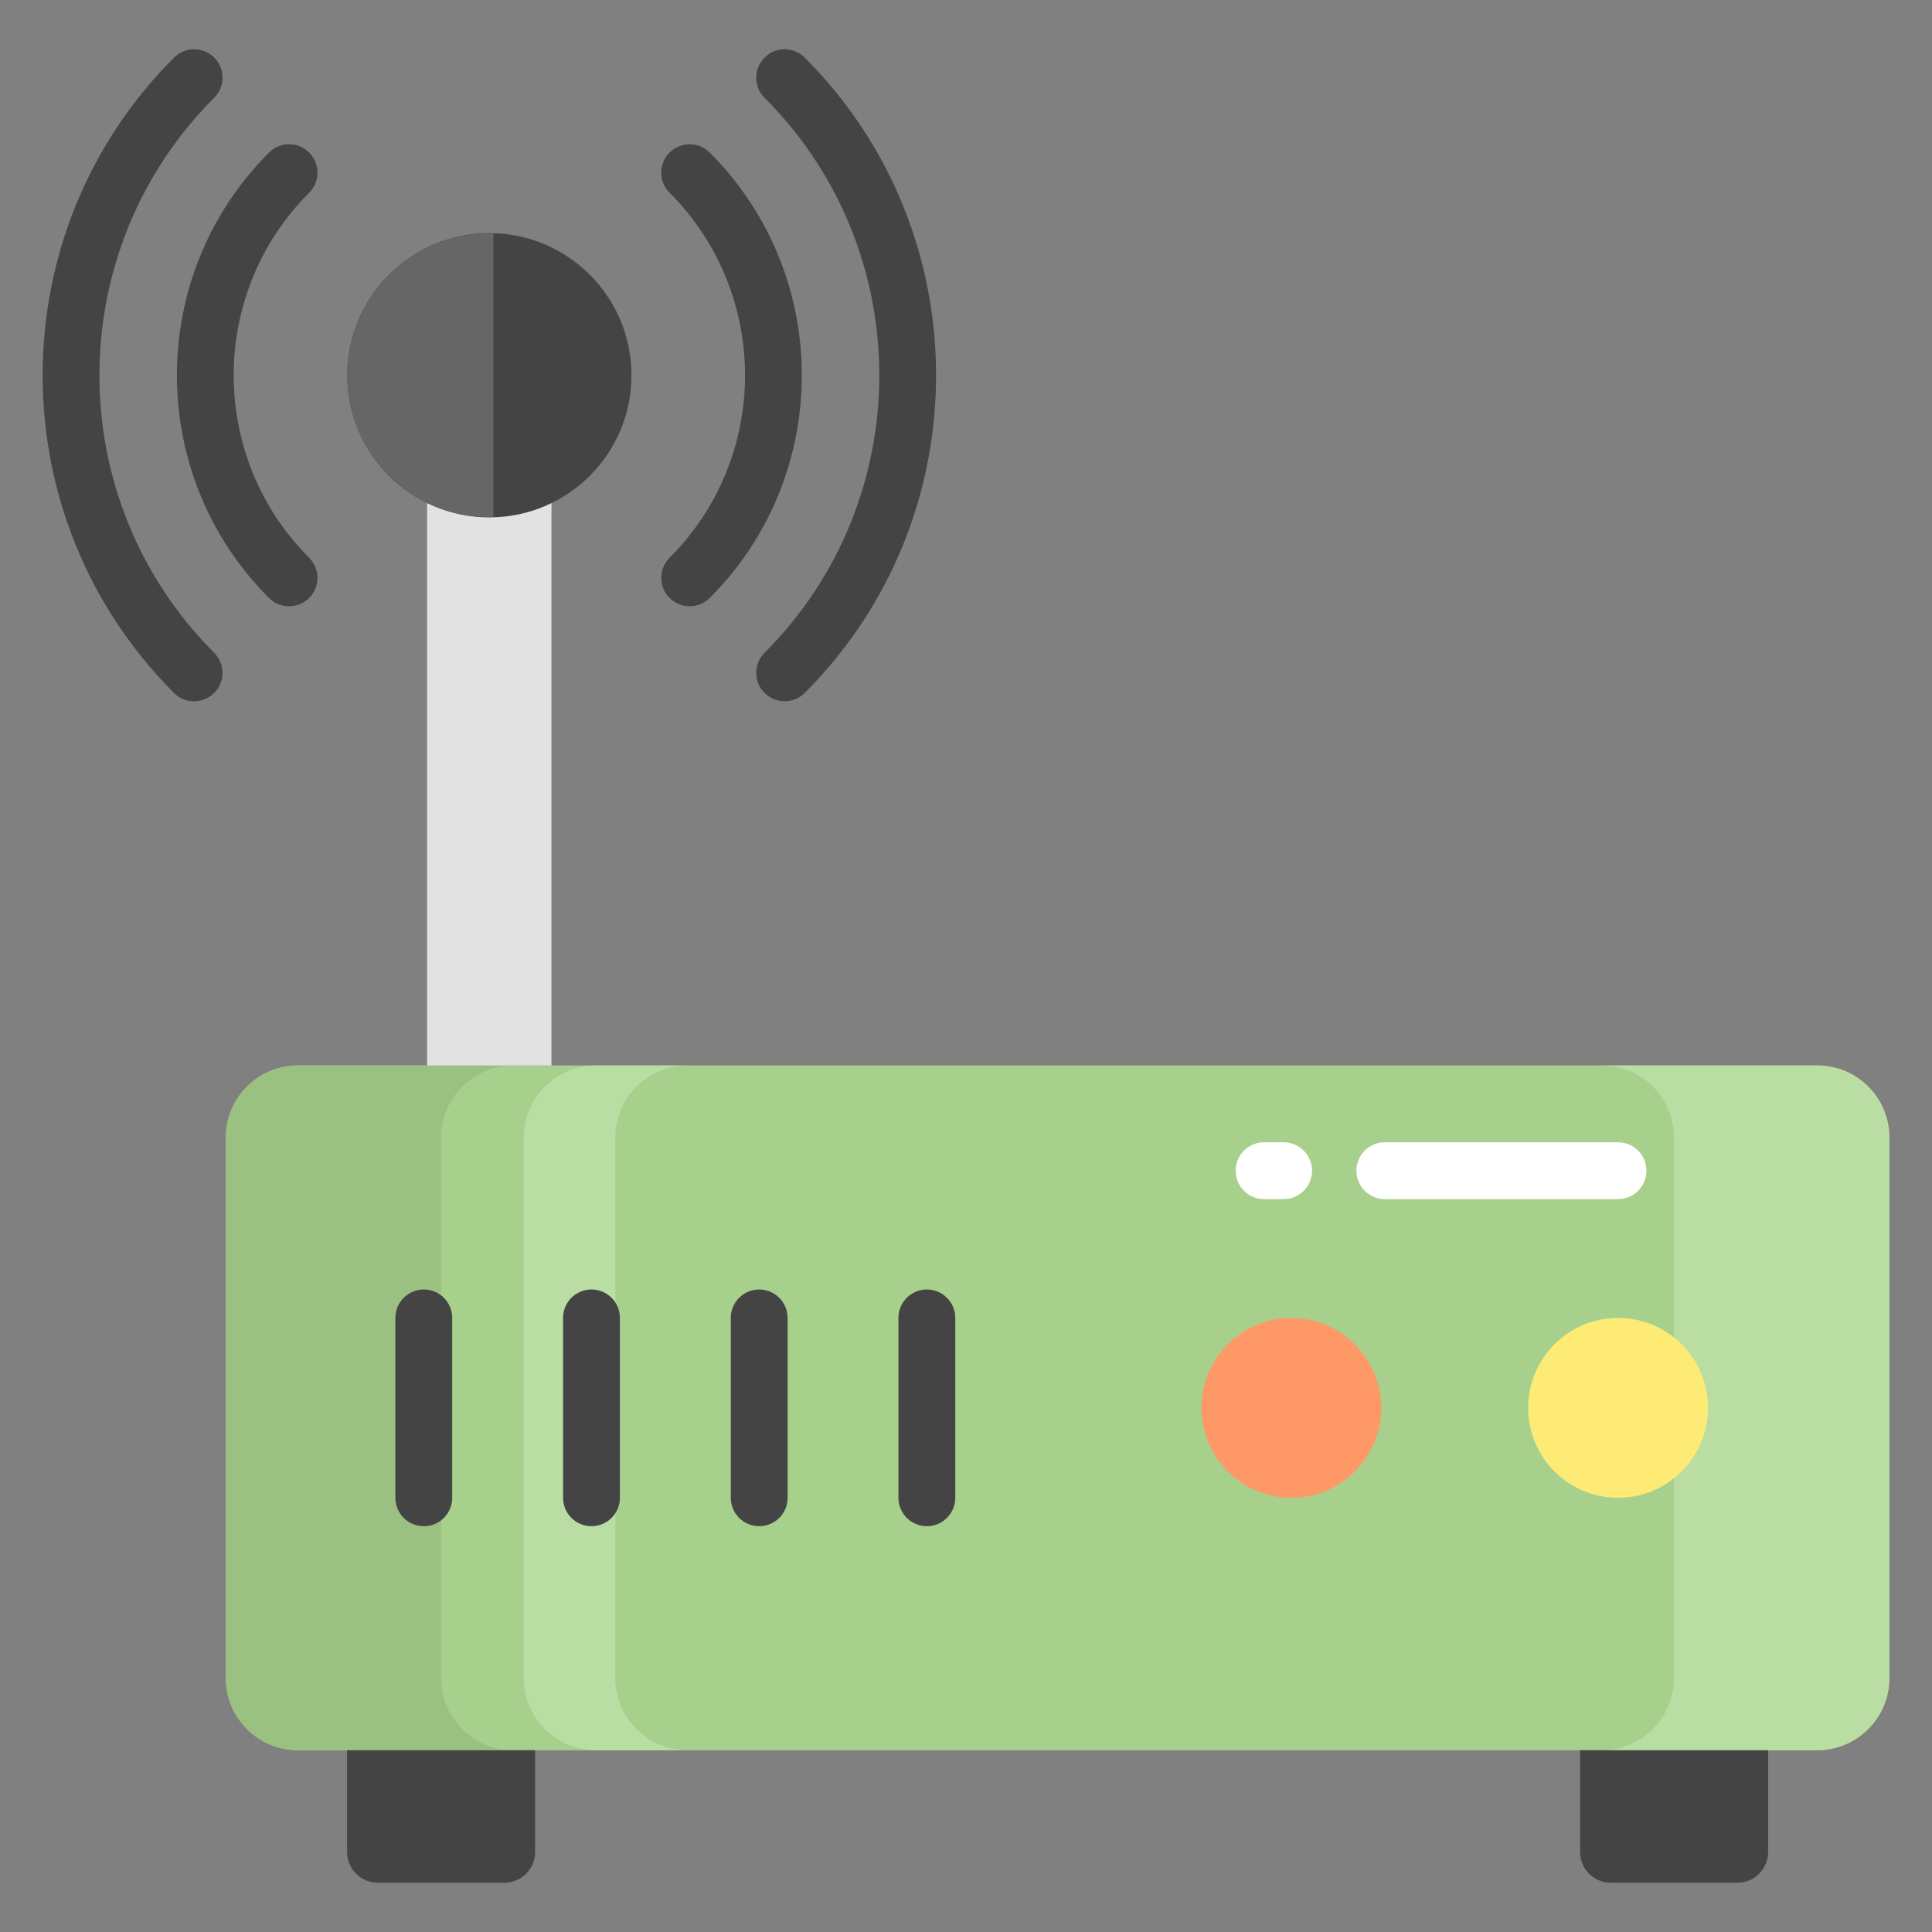 <svg xmlns="http://www.w3.org/2000/svg" enable-background="new 0 0 68 68" viewBox="0 0 68 68"><rect x="0" y="0" width="68" height="68" fill="#808080" stroke="none"/><path fill="#a7d08c" d="M63.96,61.603H10.489c-1.403,0-2.54-1.137-2.54-2.54V40.04c0-1.403,1.137-2.54,2.54-2.54h53.471c1.403,0,2.54,1.137,2.54,2.54v19.023C66.5,60.466,65.362,61.603,63.96,61.603z"/><path fill="#9ac181" d="M18.066,61.602H10.486c-1.4,0-2.54-1.14-2.54-2.54V40.042c0-1.41,1.14-2.54,2.54-2.54h7.58c-1.4,0-2.54,1.13-2.54,2.54v19.02C15.526,60.462,16.666,61.602,18.066,61.602z"/><path fill="#badda4" d="M24.196 61.602h-3.22c-1.4 0-2.54-1.14-2.54-2.54V40.042c0-1.41 1.14-2.54 2.54-2.54h3.22c-1.4 0-2.54 1.13-2.54 2.54v19.02C21.656 60.462 22.796 61.602 24.196 61.602zM66.5 40.042v19.02c0 1.4-1.14 2.54-2.54 2.54h-7.58c1.41 0 2.54-1.14 2.54-2.54V40.042c0-1.41-1.13-2.54-2.54-2.54h7.58C65.36 37.502 66.5 38.632 66.5 40.042z"/><rect width="4.377" height="19.8" x="15.033" y="17.702" fill="#e2e2e2"/><path fill="#444" d="M17.753 66.266h-4.455c-.597 0-1.082-.484-1.082-1.082v-3.582h6.618v3.582C18.835 65.782 18.35 66.266 17.753 66.266zM61.151 66.266h-4.455c-.597 0-1.082-.484-1.082-1.082v-3.582h6.618v3.582C62.232 65.782 61.748 66.266 61.151 66.266z"/><circle cx="56.95" cy="49.552" r="3.165" fill="#feeb75"/><circle cx="45.45" cy="49.552" r="3.165" fill="#fe9967"/><circle cx="17.224" cy="13.208" r="5.002" fill="#444"/><path fill="#666" d="M17.366,8.219c-1.327-0.038-2.666,0.438-3.679,1.451c-1.953,1.953-1.953,5.12,0,7.074c1.013,1.013,2.352,1.489,3.679,1.451V8.219z"/><path fill="#444" d="M26.91,22.975c-0.391,0.391-0.391,1.023,0,1.414c0.195,0.195,0.451,0.293,0.707,0.293s0.512-0.098,0.707-0.293c6.165-6.166,6.164-16.197-0.001-22.362c-0.391-0.391-1.023-0.391-1.414,0s-0.391,1.023,0,1.414C32.295,8.826,32.295,17.589,26.91,22.975z"/><path fill="#444" d="M23.567 19.632c-.391.391-.391 1.023 0 1.414.195.195.451.293.707.293s.512-.098.707-.293c4.321-4.322 4.321-11.354-.001-15.677-.391-.391-1.023-.391-1.414 0s-.391 1.023 0 1.414C27.108 10.325 27.109 16.089 23.567 19.632zM7.538 22.975C2.153 17.588 2.153 8.825 7.539 3.441c.391-.391.391-1.023 0-1.414s-1.023-.391-1.414 0c-6.166 6.164-6.166 16.196-.001 22.362.195.195.451.293.707.293s.512-.098.707-.293C7.929 23.998 7.929 23.366 7.538 22.975z"/><path fill="#444" d="M9.467 21.046c.195.195.451.293.707.293s.512-.098.707-.293c.391-.391.391-1.023 0-1.414-3.542-3.543-3.541-9.307.001-12.849.391-.391.391-1.023 0-1.414s-1.023-.391-1.414 0C5.146 9.692 5.146 16.724 9.467 21.046zM14.916 45.386c-.553 0-1 .447-1 1v6.331c0 .553.447 1 1 1s1-.447 1-1v-6.331C15.916 45.833 15.469 45.386 14.916 45.386zM20.818 45.386c-.553 0-1 .447-1 1v6.331c0 .553.447 1 1 1s1-.447 1-1v-6.331C21.818 45.833 21.371 45.386 20.818 45.386zM26.721 45.386c-.553 0-1 .447-1 1v6.331c0 .553.447 1 1 1s1-.447 1-1v-6.331C27.721 45.833 27.273 45.386 26.721 45.386zM32.622 45.386c-.553 0-1 .447-1 1v6.331c0 .553.447 1 1 1s1-.447 1-1v-6.331C33.622 45.833 33.175 45.386 32.622 45.386z"/><path fill="#fff" d="M44.491 42.205h.688c.553 0 1-.447 1-1s-.447-1-1-1h-.688c-.553 0-1 .447-1 1S43.938 42.205 44.491 42.205zM48.741 42.205h8.208c.553 0 1-.447 1-1s-.447-1-1-1H48.741c-.553 0-1 .447-1 1S48.188 42.205 48.741 42.205z"/></svg>